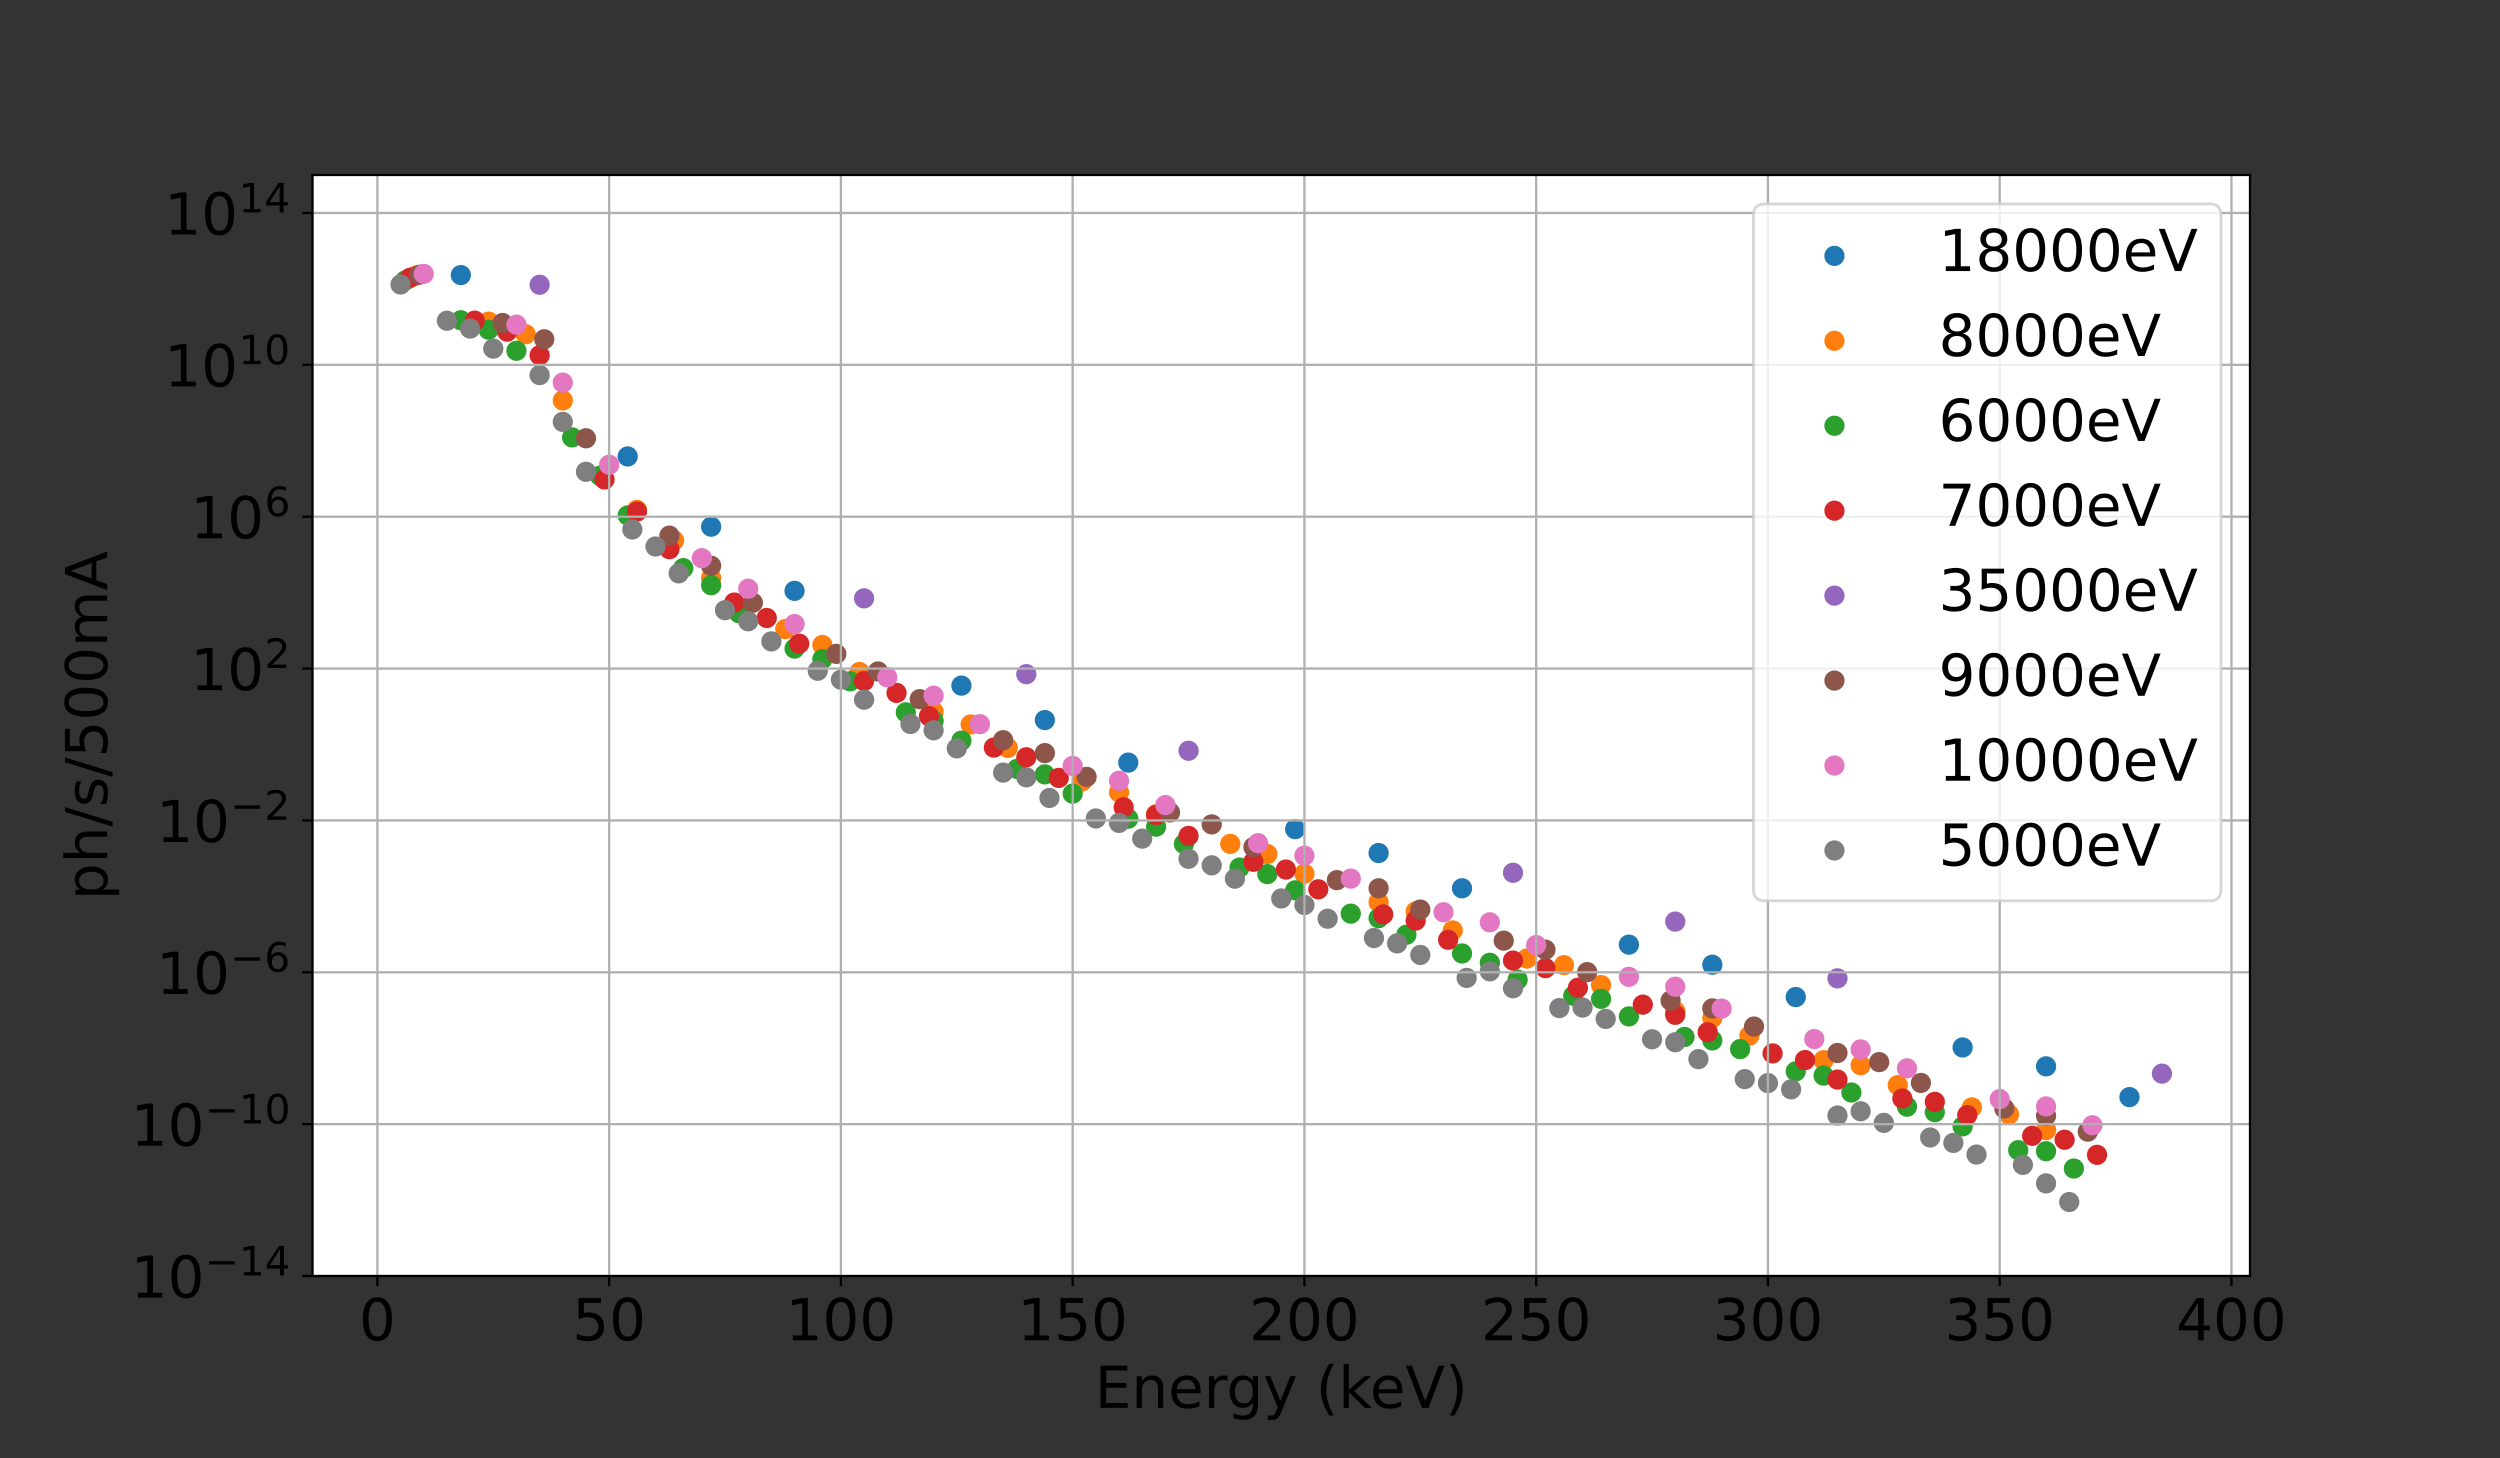 <?xml version="1.0" encoding="utf-8" standalone="no"?>
<!DOCTYPE svg PUBLIC "-//W3C//DTD SVG 1.1//EN"
  "http://www.w3.org/Graphics/SVG/1.1/DTD/svg11.dtd">
<!-- Created with matplotlib (https://matplotlib.org/) -->
<svg height="504pt" version="1.1" viewBox="0 0 864 504" width="864pt" xmlns="http://www.w3.org/2000/svg" xmlns:xlink="http://www.w3.org/1999/xlink">
 <rect x="0" y="0" width="864" height="504" fill="#333333" stroke="none"/>
 <defs>
  <style type="text/css">*{stroke-linecap:butt;stroke-linejoin:round;}</style>
 </defs>
 <g id="figure_1">
  <g id="patch_1">
   <path d="M 0 504 
L 864 504 
L 864 0 
L 0 0 
z
" style="fill:none;"/>
  </g>
  <g id="axes_1">
   <g id="patch_2">
    <path d="M 108 441 
L 777.6 441 
L 777.6 60.48 
L 108 60.48 
z
" style="fill:#ffffff;"/>
   </g>
   <g id="PathCollection_1">
    <defs>
     <path d="M 0 3 
C 0.796 3 1.559 2.684 2.121 2.121 
C 2.684 1.559 3 0.796 3 0 
C 3 -0.796 2.684 -1.559 2.121 -2.121 
C 1.559 -2.684 0.796 -3 0 -3 
C -0.796 -3 -1.559 -2.684 -2.121 -2.121 
C -2.684 -1.559 -3 -0.796 -3 0 
C -3 0.796 -2.684 1.559 -2.121 2.121 
C -1.559 2.684 -0.796 3 0 3 
z
" id="ma83a3358a0" style="stroke:#1f77b4;"/>
    </defs>
    <g clip-path="url(#pba5731c00f)">
     <use style="fill:#1f77b4;stroke:#1f77b4;" x="159.261" xlink:href="#ma83a3358a0" y="95.068"/>
     <use style="fill:#1f77b4;stroke:#1f77b4;" x="216.93" xlink:href="#ma83a3358a0" y="157.749"/>
     <use style="fill:#1f77b4;stroke:#1f77b4;" x="245.765" xlink:href="#ma83a3358a0" y="182.025"/>
     <use style="fill:#1f77b4;stroke:#1f77b4;" x="274.599" xlink:href="#ma83a3358a0" y="204.194"/>
     <use style="fill:#1f77b4;stroke:#1f77b4;" x="332.268" xlink:href="#ma83a3358a0" y="236.954"/>
     <use style="fill:#1f77b4;stroke:#1f77b4;" x="361.102" xlink:href="#ma83a3358a0" y="248.853"/>
     <use style="fill:#1f77b4;stroke:#1f77b4;" x="389.937" xlink:href="#ma83a3358a0" y="263.55"/>
     <use style="fill:#1f77b4;stroke:#1f77b4;" x="447.606" xlink:href="#ma83a3358a0" y="286.552"/>
     <use style="fill:#1f77b4;stroke:#1f77b4;" x="476.44" xlink:href="#ma83a3358a0" y="294.808"/>
     <use style="fill:#1f77b4;stroke:#1f77b4;" x="505.275" xlink:href="#ma83a3358a0" y="307"/>
     <use style="fill:#1f77b4;stroke:#1f77b4;" x="562.944" xlink:href="#ma83a3358a0" y="326.466"/>
     <use style="fill:#1f77b4;stroke:#1f77b4;" x="591.778" xlink:href="#ma83a3358a0" y="333.414"/>
     <use style="fill:#1f77b4;stroke:#1f77b4;" x="620.612" xlink:href="#ma83a3358a0" y="344.577"/>
     <use style="fill:#1f77b4;stroke:#1f77b4;" x="678.281" xlink:href="#ma83a3358a0" y="361.999"/>
     <use style="fill:#1f77b4;stroke:#1f77b4;" x="707.116" xlink:href="#ma83a3358a0" y="368.53"/>
     <use style="fill:#1f77b4;stroke:#1f77b4;" x="735.95" xlink:href="#ma83a3358a0" y="379.157"/>
    </g>
   </g>
   <g id="PathCollection_2">
    <defs>
     <path d="M 0 3 
C 0.796 3 1.559 2.684 2.121 2.121 
C 2.684 1.559 3 0.796 3 0 
C 3 -0.796 2.684 -1.559 2.121 -2.121 
C 1.559 -2.684 0.796 -3 0 -3 
C -0.796 -3 -1.559 -2.684 -2.121 -2.121 
C -2.684 -1.559 -3 -0.796 -3 0 
C -3 0.796 -2.684 1.559 -2.121 2.121 
C -1.559 2.684 -0.796 3 0 3 
z
" id="m21c2963d57" style="stroke:#ff7f0e;"/>
    </defs>
    <g clip-path="url(#pba5731c00f)">
     <use style="fill:#ff7f0e;stroke:#ff7f0e;" x="143.242" xlink:href="#m21c2963d57" y="95.413"/>
     <use style="fill:#ff7f0e;stroke:#ff7f0e;" x="168.873" xlink:href="#m21c2963d57" y="111.147"/>
     <use style="fill:#ff7f0e;stroke:#ff7f0e;" x="181.688" xlink:href="#m21c2963d57" y="115.508"/>
     <use style="fill:#ff7f0e;stroke:#ff7f0e;" x="194.503" xlink:href="#m21c2963d57" y="138.406"/>
     <use style="fill:#ff7f0e;stroke:#ff7f0e;" x="220.134" xlink:href="#m21c2963d57" y="176.208"/>
     <use style="fill:#ff7f0e;stroke:#ff7f0e;" x="232.949" xlink:href="#m21c2963d57" y="186.776"/>
     <use style="fill:#ff7f0e;stroke:#ff7f0e;" x="245.765" xlink:href="#m21c2963d57" y="199.727"/>
     <use style="fill:#ff7f0e;stroke:#ff7f0e;" x="271.395" xlink:href="#m21c2963d57" y="217.409"/>
     <use style="fill:#ff7f0e;stroke:#ff7f0e;" x="284.211" xlink:href="#m21c2963d57" y="222.91"/>
     <use style="fill:#ff7f0e;stroke:#ff7f0e;" x="297.026" xlink:href="#m21c2963d57" y="232.243"/>
     <use style="fill:#ff7f0e;stroke:#ff7f0e;" x="322.656" xlink:href="#m21c2963d57" y="245.987"/>
     <use style="fill:#ff7f0e;stroke:#ff7f0e;" x="335.472" xlink:href="#m21c2963d57" y="250.384"/>
     <use style="fill:#ff7f0e;stroke:#ff7f0e;" x="348.287" xlink:href="#m21c2963d57" y="258.462"/>
     <use style="fill:#ff7f0e;stroke:#ff7f0e;" x="373.918" xlink:href="#m21c2963d57" y="270.068"/>
     <use style="fill:#ff7f0e;stroke:#ff7f0e;" x="386.733" xlink:href="#m21c2963d57" y="273.819"/>
     <use style="fill:#ff7f0e;stroke:#ff7f0e;" x="399.548" xlink:href="#m21c2963d57" y="281.419"/>
     <use style="fill:#ff7f0e;stroke:#ff7f0e;" x="425.179" xlink:href="#m21c2963d57" y="291.642"/>
     <use style="fill:#ff7f0e;stroke:#ff7f0e;" x="437.994" xlink:href="#m21c2963d57" y="295.175"/>
     <use style="fill:#ff7f0e;stroke:#ff7f0e;" x="450.81" xlink:href="#m21c2963d57" y="301.96"/>
     <use style="fill:#ff7f0e;stroke:#ff7f0e;" x="476.44" xlink:href="#m21c2963d57" y="311.815"/>
     <use style="fill:#ff7f0e;stroke:#ff7f0e;" x="489.256" xlink:href="#m21c2963d57" y="314.974"/>
     <use style="fill:#ff7f0e;stroke:#ff7f0e;" x="502.071" xlink:href="#m21c2963d57" y="321.57"/>
     <use style="fill:#ff7f0e;stroke:#ff7f0e;" x="527.701" xlink:href="#m21c2963d57" y="331.264"/>
     <use style="fill:#ff7f0e;stroke:#ff7f0e;" x="540.517" xlink:href="#m21c2963d57" y="333.557"/>
     <use style="fill:#ff7f0e;stroke:#ff7f0e;" x="553.332" xlink:href="#m21c2963d57" y="340.419"/>
     <use style="fill:#ff7f0e;stroke:#ff7f0e;" x="578.963" xlink:href="#m21c2963d57" y="349.472"/>
     <use style="fill:#ff7f0e;stroke:#ff7f0e;" x="591.778" xlink:href="#m21c2963d57" y="351.818"/>
     <use style="fill:#ff7f0e;stroke:#ff7f0e;" x="604.593" xlink:href="#m21c2963d57" y="357.919"/>
     <use style="fill:#ff7f0e;stroke:#ff7f0e;" x="630.224" xlink:href="#m21c2963d57" y="366.396"/>
     <use style="fill:#ff7f0e;stroke:#ff7f0e;" x="643.039" xlink:href="#m21c2963d57" y="368.132"/>
     <use style="fill:#ff7f0e;stroke:#ff7f0e;" x="655.855" xlink:href="#m21c2963d57" y="375.022"/>
     <use style="fill:#ff7f0e;stroke:#ff7f0e;" x="681.485" xlink:href="#m21c2963d57" y="382.701"/>
     <use style="fill:#ff7f0e;stroke:#ff7f0e;" x="694.3" xlink:href="#m21c2963d57" y="385.128"/>
     <use style="fill:#ff7f0e;stroke:#ff7f0e;" x="707.116" xlink:href="#m21c2963d57" y="390.542"/>
    </g>
   </g>
   <g id="PathCollection_3">
    <defs>
     <path d="M 0 3 
C 0.796 3 1.559 2.684 2.121 2.121 
C 2.684 1.559 3 0.796 3 0 
C 3 -0.796 2.684 -1.559 2.121 -2.121 
C 1.559 -2.684 0.796 -3 0 -3 
C -0.796 -3 -1.559 -2.684 -2.121 -2.121 
C -2.684 -1.559 -3 -0.796 -3 0 
C -3 0.796 -2.684 1.559 -2.121 2.121 
C -1.559 2.684 -0.796 3 0 3 
z
" id="m3ef22f6647" style="stroke:#2ca02c;"/>
    </defs>
    <g clip-path="url(#pba5731c00f)">
     <use style="fill:#2ca02c;stroke:#2ca02c;" x="140.038" xlink:href="#m3ef22f6647" y="96.952"/>
     <use style="fill:#2ca02c;stroke:#2ca02c;" x="159.261" xlink:href="#m3ef22f6647" y="110.68"/>
     <use style="fill:#2ca02c;stroke:#2ca02c;" x="168.873" xlink:href="#m3ef22f6647" y="113.95"/>
     <use style="fill:#2ca02c;stroke:#2ca02c;" x="178.484" xlink:href="#m3ef22f6647" y="121.226"/>
     <use style="fill:#2ca02c;stroke:#2ca02c;" x="197.707" xlink:href="#m3ef22f6647" y="151.16"/>
     <use style="fill:#2ca02c;stroke:#2ca02c;" x="207.319" xlink:href="#m3ef22f6647" y="164.435"/>
     <use style="fill:#2ca02c;stroke:#2ca02c;" x="216.93" xlink:href="#m3ef22f6647" y="178.124"/>
     <use style="fill:#2ca02c;stroke:#2ca02c;" x="236.153" xlink:href="#m3ef22f6647" y="196.341"/>
     <use style="fill:#2ca02c;stroke:#2ca02c;" x="245.765" xlink:href="#m3ef22f6647" y="202.255"/>
     <use style="fill:#2ca02c;stroke:#2ca02c;" x="255.376" xlink:href="#m3ef22f6647" y="211.925"/>
     <use style="fill:#2ca02c;stroke:#2ca02c;" x="274.599" xlink:href="#m3ef22f6647" y="224.142"/>
     <use style="fill:#2ca02c;stroke:#2ca02c;" x="284.211" xlink:href="#m3ef22f6647" y="227.797"/>
     <use style="fill:#2ca02c;stroke:#2ca02c;" x="293.822" xlink:href="#m3ef22f6647" y="235.451"/>
     <use style="fill:#2ca02c;stroke:#2ca02c;" x="313.045" xlink:href="#m3ef22f6647" y="246.189"/>
     <use style="fill:#2ca02c;stroke:#2ca02c;" x="322.656" xlink:href="#m3ef22f6647" y="249.123"/>
     <use style="fill:#2ca02c;stroke:#2ca02c;" x="332.268" xlink:href="#m3ef22f6647" y="255.971"/>
     <use style="fill:#2ca02c;stroke:#2ca02c;" x="351.491" xlink:href="#m3ef22f6647" y="265.741"/>
     <use style="fill:#2ca02c;stroke:#2ca02c;" x="361.102" xlink:href="#m3ef22f6647" y="267.623"/>
     <use style="fill:#2ca02c;stroke:#2ca02c;" x="370.714" xlink:href="#m3ef22f6647" y="274.277"/>
     <use style="fill:#2ca02c;stroke:#2ca02c;" x="389.937" xlink:href="#m3ef22f6647" y="282.929"/>
     <use style="fill:#2ca02c;stroke:#2ca02c;" x="399.548" xlink:href="#m3ef22f6647" y="285.69"/>
     <use style="fill:#2ca02c;stroke:#2ca02c;" x="409.16" xlink:href="#m3ef22f6647" y="291.647"/>
     <use style="fill:#2ca02c;stroke:#2ca02c;" x="428.383" xlink:href="#m3ef22f6647" y="299.836"/>
     <use style="fill:#2ca02c;stroke:#2ca02c;" x="437.994" xlink:href="#m3ef22f6647" y="302.092"/>
     <use style="fill:#2ca02c;stroke:#2ca02c;" x="447.606" xlink:href="#m3ef22f6647" y="307.704"/>
     <use style="fill:#2ca02c;stroke:#2ca02c;" x="466.829" xlink:href="#m3ef22f6647" y="315.754"/>
     <use style="fill:#2ca02c;stroke:#2ca02c;" x="476.44" xlink:href="#m3ef22f6647" y="317.331"/>
     <use style="fill:#2ca02c;stroke:#2ca02c;" x="486.052" xlink:href="#m3ef22f6647" y="323.046"/>
     <use style="fill:#2ca02c;stroke:#2ca02c;" x="505.275" xlink:href="#m3ef22f6647" y="329.515"/>
     <use style="fill:#2ca02c;stroke:#2ca02c;" x="514.886" xlink:href="#m3ef22f6647" y="332.741"/>
     <use style="fill:#2ca02c;stroke:#2ca02c;" x="524.498" xlink:href="#m3ef22f6647" y="338.568"/>
     <use style="fill:#2ca02c;stroke:#2ca02c;" x="543.721" xlink:href="#m3ef22f6647" y="344.133"/>
     <use style="fill:#2ca02c;stroke:#2ca02c;" x="553.332" xlink:href="#m3ef22f6647" y="345.201"/>
     <use style="fill:#2ca02c;stroke:#2ca02c;" x="562.944" xlink:href="#m3ef22f6647" y="351.26"/>
     <use style="fill:#2ca02c;stroke:#2ca02c;" x="582.167" xlink:href="#m3ef22f6647" y="358.377"/>
     <use style="fill:#2ca02c;stroke:#2ca02c;" x="591.778" xlink:href="#m3ef22f6647" y="359.569"/>
     <use style="fill:#2ca02c;stroke:#2ca02c;" x="601.389" xlink:href="#m3ef22f6647" y="362.575"/>
     <use style="fill:#2ca02c;stroke:#2ca02c;" x="620.612" xlink:href="#m3ef22f6647" y="370.265"/>
     <use style="fill:#2ca02c;stroke:#2ca02c;" x="630.224" xlink:href="#m3ef22f6647" y="371.721"/>
     <use style="fill:#2ca02c;stroke:#2ca02c;" x="639.835" xlink:href="#m3ef22f6647" y="377.561"/>
     <use style="fill:#2ca02c;stroke:#2ca02c;" x="659.058" xlink:href="#m3ef22f6647" y="382.464"/>
     <use style="fill:#2ca02c;stroke:#2ca02c;" x="668.67" xlink:href="#m3ef22f6647" y="384.36"/>
     <use style="fill:#2ca02c;stroke:#2ca02c;" x="678.281" xlink:href="#m3ef22f6647" y="389.278"/>
     <use style="fill:#2ca02c;stroke:#2ca02c;" x="697.504" xlink:href="#m3ef22f6647" y="397.491"/>
     <use style="fill:#2ca02c;stroke:#2ca02c;" x="707.116" xlink:href="#m3ef22f6647" y="397.864"/>
     <use style="fill:#2ca02c;stroke:#2ca02c;" x="716.727" xlink:href="#m3ef22f6647" y="403.85"/>
    </g>
   </g>
   <g id="PathCollection_4">
    <defs>
     <path d="M 0 3 
C 0.796 3 1.559 2.684 2.121 2.121 
C 2.684 1.559 3 0.796 3 0 
C 3 -0.796 2.684 -1.559 2.121 -2.121 
C 1.559 -2.684 0.796 -3 0 -3 
C -0.796 -3 -1.559 -2.684 -2.121 -2.121 
C -2.684 -1.559 -3 -0.796 -3 0 
C -3 0.796 -2.684 1.559 -2.121 2.121 
C -1.559 2.684 -0.796 3 0 3 
z
" id="ma0856963b3" style="stroke:#d62728;"/>
    </defs>
    <g clip-path="url(#pba5731c00f)">
     <use style="fill:#d62728;stroke:#d62728;" x="141.64" xlink:href="#ma0856963b3" y="96.044"/>
     <use style="fill:#d62728;stroke:#d62728;" x="164.067" xlink:href="#ma0856963b3" y="110.814"/>
     <use style="fill:#d62728;stroke:#d62728;" x="175.28" xlink:href="#ma0856963b3" y="114.605"/>
     <use style="fill:#d62728;stroke:#d62728;" x="186.494" xlink:href="#ma0856963b3" y="122.788"/>
     <use style="fill:#d62728;stroke:#d62728;" x="208.921" xlink:href="#ma0856963b3" y="165.7"/>
     <use style="fill:#d62728;stroke:#d62728;" x="220.134" xlink:href="#ma0856963b3" y="176.809"/>
     <use style="fill:#d62728;stroke:#d62728;" x="231.347" xlink:href="#ma0856963b3" y="189.794"/>
     <use style="fill:#d62728;stroke:#d62728;" x="253.774" xlink:href="#ma0856963b3" y="208.241"/>
     <use style="fill:#d62728;stroke:#d62728;" x="264.988" xlink:href="#ma0856963b3" y="213.573"/>
     <use style="fill:#d62728;stroke:#d62728;" x="276.201" xlink:href="#ma0856963b3" y="222.445"/>
     <use style="fill:#d62728;stroke:#d62728;" x="298.628" xlink:href="#ma0856963b3" y="235.376"/>
     <use style="fill:#d62728;stroke:#d62728;" x="309.841" xlink:href="#ma0856963b3" y="239.46"/>
     <use style="fill:#d62728;stroke:#d62728;" x="321.055" xlink:href="#ma0856963b3" y="247.491"/>
     <use style="fill:#d62728;stroke:#d62728;" x="343.481" xlink:href="#ma0856963b3" y="258.373"/>
     <use style="fill:#d62728;stroke:#d62728;" x="354.695" xlink:href="#ma0856963b3" y="261.726"/>
     <use style="fill:#d62728;stroke:#d62728;" x="365.908" xlink:href="#ma0856963b3" y="268.847"/>
     <use style="fill:#d62728;stroke:#d62728;" x="388.335" xlink:href="#ma0856963b3" y="278.995"/>
     <use style="fill:#d62728;stroke:#d62728;" x="399.548" xlink:href="#ma0856963b3" y="281.651"/>
     <use style="fill:#d62728;stroke:#d62728;" x="410.762" xlink:href="#ma0856963b3" y="288.882"/>
     <use style="fill:#d62728;stroke:#d62728;" x="433.189" xlink:href="#ma0856963b3" y="297.831"/>
     <use style="fill:#d62728;stroke:#d62728;" x="444.402" xlink:href="#ma0856963b3" y="300.515"/>
     <use style="fill:#d62728;stroke:#d62728;" x="455.615" xlink:href="#ma0856963b3" y="307.34"/>
     <use style="fill:#d62728;stroke:#d62728;" x="478.042" xlink:href="#ma0856963b3" y="316.02"/>
     <use style="fill:#d62728;stroke:#d62728;" x="489.256" xlink:href="#ma0856963b3" y="318.151"/>
     <use style="fill:#d62728;stroke:#d62728;" x="500.469" xlink:href="#ma0856963b3" y="324.792"/>
     <use style="fill:#d62728;stroke:#d62728;" x="522.896" xlink:href="#ma0856963b3" y="331.967"/>
     <use style="fill:#d62728;stroke:#d62728;" x="534.109" xlink:href="#ma0856963b3" y="334.586"/>
     <use style="fill:#d62728;stroke:#d62728;" x="545.322" xlink:href="#ma0856963b3" y="341.368"/>
     <use style="fill:#d62728;stroke:#d62728;" x="567.749" xlink:href="#ma0856963b3" y="347.2"/>
     <use style="fill:#d62728;stroke:#d62728;" x="578.963" xlink:href="#ma0856963b3" y="350.724"/>
     <use style="fill:#d62728;stroke:#d62728;" x="590.176" xlink:href="#ma0856963b3" y="356.735"/>
     <use style="fill:#d62728;stroke:#d62728;" x="612.603" xlink:href="#ma0856963b3" y="364.057"/>
     <use style="fill:#d62728;stroke:#d62728;" x="623.816" xlink:href="#ma0856963b3" y="366.357"/>
     <use style="fill:#d62728;stroke:#d62728;" x="635.03" xlink:href="#ma0856963b3" y="373.094"/>
     <use style="fill:#d62728;stroke:#d62728;" x="657.456" xlink:href="#ma0856963b3" y="379.646"/>
     <use style="fill:#d62728;stroke:#d62728;" x="668.67" xlink:href="#ma0856963b3" y="380.788"/>
     <use style="fill:#d62728;stroke:#d62728;" x="679.883" xlink:href="#ma0856963b3" y="385.36"/>
     <use style="fill:#d62728;stroke:#d62728;" x="702.31" xlink:href="#ma0856963b3" y="392.548"/>
     <use style="fill:#d62728;stroke:#d62728;" x="713.523" xlink:href="#ma0856963b3" y="393.89"/>
     <use style="fill:#d62728;stroke:#d62728;" x="724.737" xlink:href="#ma0856963b3" y="399.116"/>
    </g>
   </g>
   <g id="PathCollection_5">
    <defs>
     <path d="M 0 3 
C 0.796 3 1.559 2.684 2.121 2.121 
C 2.684 1.559 3 0.796 3 0 
C 3 -0.796 2.684 -1.559 2.121 -2.121 
C 1.559 -2.684 0.796 -3 0 -3 
C -0.796 -3 -1.559 -2.684 -2.121 -2.121 
C -2.684 -1.559 -3 -0.796 -3 0 
C -3 0.796 -2.684 1.559 -2.121 2.121 
C -1.559 2.684 -0.796 3 0 3 
z
" id="m80e669ef63" style="stroke:#9467bd;"/>
    </defs>
    <g clip-path="url(#pba5731c00f)">
     <use style="fill:#9467bd;stroke:#9467bd;" x="186.494" xlink:href="#m80e669ef63" y="98.41"/>
     <use style="fill:#9467bd;stroke:#9467bd;" x="298.628" xlink:href="#m80e669ef63" y="206.784"/>
     <use style="fill:#9467bd;stroke:#9467bd;" x="354.695" xlink:href="#m80e669ef63" y="232.997"/>
     <use style="fill:#9467bd;stroke:#9467bd;" x="410.762" xlink:href="#m80e669ef63" y="259.464"/>
     <use style="fill:#9467bd;stroke:#9467bd;" x="522.896" xlink:href="#m80e669ef63" y="301.632"/>
     <use style="fill:#9467bd;stroke:#9467bd;" x="578.963" xlink:href="#m80e669ef63" y="318.502"/>
     <use style="fill:#9467bd;stroke:#9467bd;" x="635.03" xlink:href="#m80e669ef63" y="338.118"/>
     <use style="fill:#9467bd;stroke:#9467bd;" x="747.164" xlink:href="#m80e669ef63" y="371.045"/>
    </g>
   </g>
   <g id="PathCollection_6">
    <defs>
     <path d="M 0 3 
C 0.796 3 1.559 2.684 2.121 2.121 
C 2.684 1.559 3 0.796 3 0 
C 3 -0.796 2.684 -1.559 2.121 -2.121 
C 1.559 -2.684 0.796 -3 0 -3 
C -0.796 -3 -1.559 -2.684 -2.121 -2.121 
C -2.684 -1.559 -3 -0.796 -3 0 
C -3 0.796 -2.684 1.559 -2.121 2.121 
C -1.559 2.684 -0.796 3 0 3 
z
" id="mf7cad3e45e" style="stroke:#8c564b;"/>
    </defs>
    <g clip-path="url(#pba5731c00f)">
     <use style="fill:#8c564b;stroke:#8c564b;" x="144.844" xlink:href="#mf7cad3e45e" y="94.968"/>
     <use style="fill:#8c564b;stroke:#8c564b;" x="173.678" xlink:href="#mf7cad3e45e" y="111.625"/>
     <use style="fill:#8c564b;stroke:#8c564b;" x="188.096" xlink:href="#mf7cad3e45e" y="117.255"/>
     <use style="fill:#8c564b;stroke:#8c564b;" x="202.513" xlink:href="#mf7cad3e45e" y="151.475"/>
     <use style="fill:#8c564b;stroke:#8c564b;" x="231.347" xlink:href="#mf7cad3e45e" y="185.12"/>
     <use style="fill:#8c564b;stroke:#8c564b;" x="245.765" xlink:href="#mf7cad3e45e" y="195.531"/>
     <use style="fill:#8c564b;stroke:#8c564b;" x="260.182" xlink:href="#mf7cad3e45e" y="208.309"/>
     <use style="fill:#8c564b;stroke:#8c564b;" x="289.016" xlink:href="#mf7cad3e45e" y="225.974"/>
     <use style="fill:#8c564b;stroke:#8c564b;" x="303.433" xlink:href="#mf7cad3e45e" y="232.061"/>
     <use style="fill:#8c564b;stroke:#8c564b;" x="317.851" xlink:href="#mf7cad3e45e" y="241.626"/>
     <use style="fill:#8c564b;stroke:#8c564b;" x="346.685" xlink:href="#mf7cad3e45e" y="255.806"/>
     <use style="fill:#8c564b;stroke:#8c564b;" x="361.102" xlink:href="#mf7cad3e45e" y="260.273"/>
     <use style="fill:#8c564b;stroke:#8c564b;" x="375.52" xlink:href="#mf7cad3e45e" y="268.485"/>
     <use style="fill:#8c564b;stroke:#8c564b;" x="404.354" xlink:href="#mf7cad3e45e" y="280.791"/>
     <use style="fill:#8c564b;stroke:#8c564b;" x="418.771" xlink:href="#mf7cad3e45e" y="284.908"/>
     <use style="fill:#8c564b;stroke:#8c564b;" x="433.189" xlink:href="#mf7cad3e45e" y="292.744"/>
     <use style="fill:#8c564b;stroke:#8c564b;" x="462.023" xlink:href="#mf7cad3e45e" y="304.183"/>
     <use style="fill:#8c564b;stroke:#8c564b;" x="476.44" xlink:href="#mf7cad3e45e" y="306.989"/>
     <use style="fill:#8c564b;stroke:#8c564b;" x="490.857" xlink:href="#mf7cad3e45e" y="314.333"/>
     <use style="fill:#8c564b;stroke:#8c564b;" x="519.692" xlink:href="#mf7cad3e45e" y="325.087"/>
     <use style="fill:#8c564b;stroke:#8c564b;" x="534.109" xlink:href="#mf7cad3e45e" y="328.209"/>
     <use style="fill:#8c564b;stroke:#8c564b;" x="548.526" xlink:href="#mf7cad3e45e" y="335.96"/>
     <use style="fill:#8c564b;stroke:#8c564b;" x="577.361" xlink:href="#mf7cad3e45e" y="345.789"/>
     <use style="fill:#8c564b;stroke:#8c564b;" x="591.778" xlink:href="#mf7cad3e45e" y="348.507"/>
     <use style="fill:#8c564b;stroke:#8c564b;" x="606.195" xlink:href="#mf7cad3e45e" y="354.775"/>
     <use style="fill:#8c564b;stroke:#8c564b;" x="635.03" xlink:href="#mf7cad3e45e" y="363.912"/>
     <use style="fill:#8c564b;stroke:#8c564b;" x="649.447" xlink:href="#mf7cad3e45e" y="367.073"/>
     <use style="fill:#8c564b;stroke:#8c564b;" x="663.864" xlink:href="#mf7cad3e45e" y="374.258"/>
     <use style="fill:#8c564b;stroke:#8c564b;" x="692.699" xlink:href="#mf7cad3e45e" y="383.097"/>
     <use style="fill:#8c564b;stroke:#8c564b;" x="707.116" xlink:href="#mf7cad3e45e" y="385.603"/>
     <use style="fill:#8c564b;stroke:#8c564b;" x="721.533" xlink:href="#mf7cad3e45e" y="391.104"/>
    </g>
   </g>
   <g id="PathCollection_7">
    <defs>
     <path d="M 0 3 
C 0.796 3 1.559 2.684 2.121 2.121 
C 2.684 1.559 3 0.796 3 0 
C 3 -0.796 2.684 -1.559 2.121 -2.121 
C 1.559 -2.684 0.796 -3 0 -3 
C -0.796 -3 -1.559 -2.684 -2.121 -2.121 
C -2.684 -1.559 -3 -0.796 -3 0 
C -3 0.796 -2.684 1.559 -2.121 2.121 
C -1.559 2.684 -0.796 3 0 3 
z
" id="md3b11c2be7" style="stroke:#e377c2;"/>
    </defs>
    <g clip-path="url(#pba5731c00f)">
     <use style="fill:#e377c2;stroke:#e377c2;" x="146.446" xlink:href="#md3b11c2be7" y="94.642"/>
     <use style="fill:#e377c2;stroke:#e377c2;" x="178.484" xlink:href="#md3b11c2be7" y="112.215"/>
     <use style="fill:#e377c2;stroke:#e377c2;" x="194.503" xlink:href="#md3b11c2be7" y="132.241"/>
     <use style="fill:#e377c2;stroke:#e377c2;" x="210.522" xlink:href="#md3b11c2be7" y="160.621"/>
     <use style="fill:#e377c2;stroke:#e377c2;" x="242.561" xlink:href="#md3b11c2be7" y="192.915"/>
     <use style="fill:#e377c2;stroke:#e377c2;" x="258.58" xlink:href="#md3b11c2be7" y="203.466"/>
     <use style="fill:#e377c2;stroke:#e377c2;" x="274.599" xlink:href="#md3b11c2be7" y="215.689"/>
     <use style="fill:#e377c2;stroke:#e377c2;" x="306.637" xlink:href="#md3b11c2be7" y="234.088"/>
     <use style="fill:#e377c2;stroke:#e377c2;" x="322.656" xlink:href="#md3b11c2be7" y="240.432"/>
     <use style="fill:#e377c2;stroke:#e377c2;" x="338.676" xlink:href="#md3b11c2be7" y="250.271"/>
     <use style="fill:#e377c2;stroke:#e377c2;" x="370.714" xlink:href="#md3b11c2be7" y="264.695"/>
     <use style="fill:#e377c2;stroke:#e377c2;" x="386.733" xlink:href="#md3b11c2be7" y="269.832"/>
     <use style="fill:#e377c2;stroke:#e377c2;" x="402.752" xlink:href="#md3b11c2be7" y="278.242"/>
     <use style="fill:#e377c2;stroke:#e377c2;" x="434.79" xlink:href="#md3b11c2be7" y="291.413"/>
     <use style="fill:#e377c2;stroke:#e377c2;" x="450.81" xlink:href="#md3b11c2be7" y="295.705"/>
     <use style="fill:#e377c2;stroke:#e377c2;" x="466.829" xlink:href="#md3b11c2be7" y="303.642"/>
     <use style="fill:#e377c2;stroke:#e377c2;" x="498.867" xlink:href="#md3b11c2be7" y="315.268"/>
     <use style="fill:#e377c2;stroke:#e377c2;" x="514.886" xlink:href="#md3b11c2be7" y="318.742"/>
     <use style="fill:#e377c2;stroke:#e377c2;" x="530.905" xlink:href="#md3b11c2be7" y="326.622"/>
     <use style="fill:#e377c2;stroke:#e377c2;" x="562.944" xlink:href="#md3b11c2be7" y="337.589"/>
     <use style="fill:#e377c2;stroke:#e377c2;" x="578.963" xlink:href="#md3b11c2be7" y="341.01"/>
     <use style="fill:#e377c2;stroke:#e377c2;" x="594.982" xlink:href="#md3b11c2be7" y="348.561"/>
     <use style="fill:#e377c2;stroke:#e377c2;" x="627.02" xlink:href="#md3b11c2be7" y="359.092"/>
     <use style="fill:#e377c2;stroke:#e377c2;" x="643.039" xlink:href="#md3b11c2be7" y="362.666"/>
     <use style="fill:#e377c2;stroke:#e377c2;" x="659.058" xlink:href="#md3b11c2be7" y="369.214"/>
     <use style="fill:#e377c2;stroke:#e377c2;" x="691.097" xlink:href="#md3b11c2be7" y="379.868"/>
     <use style="fill:#e377c2;stroke:#e377c2;" x="707.116" xlink:href="#md3b11c2be7" y="382.375"/>
     <use style="fill:#e377c2;stroke:#e377c2;" x="723.135" xlink:href="#md3b11c2be7" y="388.883"/>
    </g>
   </g>
   <g id="PathCollection_8">
    <defs>
     <path d="M 0 3 
C 0.796 3 1.559 2.684 2.121 2.121 
C 2.684 1.559 3 0.796 3 0 
C 3 -0.796 2.684 -1.559 2.121 -2.121 
C 1.559 -2.684 0.796 -3 0 -3 
C -0.796 -3 -1.559 -2.684 -2.121 -2.121 
C -2.684 -1.559 -3 -0.796 -3 0 
C -3 0.796 -2.684 1.559 -2.121 2.121 
C -1.559 2.684 -0.796 3 0 3 
z
" id="m5d78e42e1e" style="stroke:#7f7f7f;"/>
    </defs>
    <g clip-path="url(#pba5731c00f)">
     <use style="fill:#7f7f7f;stroke:#7f7f7f;" x="138.436" xlink:href="#m5d78e42e1e" y="98.314"/>
     <use style="fill:#7f7f7f;stroke:#7f7f7f;" x="154.456" xlink:href="#m5d78e42e1e" y="110.855"/>
     <use style="fill:#7f7f7f;stroke:#7f7f7f;" x="162.465" xlink:href="#m5d78e42e1e" y="113.564"/>
     <use style="fill:#7f7f7f;stroke:#7f7f7f;" x="170.475" xlink:href="#m5d78e42e1e" y="120.481"/>
     <use style="fill:#7f7f7f;stroke:#7f7f7f;" x="186.494" xlink:href="#m5d78e42e1e" y="129.63"/>
     <use style="fill:#7f7f7f;stroke:#7f7f7f;" x="194.503" xlink:href="#m5d78e42e1e" y="145.808"/>
     <use style="fill:#7f7f7f;stroke:#7f7f7f;" x="202.513" xlink:href="#m5d78e42e1e" y="163.045"/>
     <use style="fill:#7f7f7f;stroke:#7f7f7f;" x="218.532" xlink:href="#m5d78e42e1e" y="182.988"/>
     <use style="fill:#7f7f7f;stroke:#7f7f7f;" x="226.542" xlink:href="#m5d78e42e1e" y="188.871"/>
     <use style="fill:#7f7f7f;stroke:#7f7f7f;" x="234.551" xlink:href="#m5d78e42e1e" y="198.15"/>
     <use style="fill:#7f7f7f;stroke:#7f7f7f;" x="250.57" xlink:href="#m5d78e42e1e" y="210.879"/>
     <use style="fill:#7f7f7f;stroke:#7f7f7f;" x="258.58" xlink:href="#m5d78e42e1e" y="214.706"/>
     <use style="fill:#7f7f7f;stroke:#7f7f7f;" x="266.589" xlink:href="#m5d78e42e1e" y="221.667"/>
     <use style="fill:#7f7f7f;stroke:#7f7f7f;" x="282.609" xlink:href="#m5d78e42e1e" y="231.82"/>
     <use style="fill:#7f7f7f;stroke:#7f7f7f;" x="290.618" xlink:href="#m5d78e42e1e" y="234.889"/>
     <use style="fill:#7f7f7f;stroke:#7f7f7f;" x="298.628" xlink:href="#m5d78e42e1e" y="241.808"/>
     <use style="fill:#7f7f7f;stroke:#7f7f7f;" x="314.647" xlink:href="#m5d78e42e1e" y="250.209"/>
     <use style="fill:#7f7f7f;stroke:#7f7f7f;" x="322.656" xlink:href="#m5d78e42e1e" y="252.393"/>
     <use style="fill:#7f7f7f;stroke:#7f7f7f;" x="330.666" xlink:href="#m5d78e42e1e" y="258.64"/>
     <use style="fill:#7f7f7f;stroke:#7f7f7f;" x="346.685" xlink:href="#m5d78e42e1e" y="267.013"/>
     <use style="fill:#7f7f7f;stroke:#7f7f7f;" x="354.695" xlink:href="#m5d78e42e1e" y="268.653"/>
     <use style="fill:#7f7f7f;stroke:#7f7f7f;" x="362.704" xlink:href="#m5d78e42e1e" y="275.771"/>
     <use style="fill:#7f7f7f;stroke:#7f7f7f;" x="378.723" xlink:href="#m5d78e42e1e" y="282.863"/>
     <use style="fill:#7f7f7f;stroke:#7f7f7f;" x="386.733" xlink:href="#m5d78e42e1e" y="284.397"/>
     <use style="fill:#7f7f7f;stroke:#7f7f7f;" x="394.743" xlink:href="#m5d78e42e1e" y="289.827"/>
     <use style="fill:#7f7f7f;stroke:#7f7f7f;" x="410.762" xlink:href="#m5d78e42e1e" y="296.796"/>
     <use style="fill:#7f7f7f;stroke:#7f7f7f;" x="418.771" xlink:href="#m5d78e42e1e" y="299.059"/>
     <use style="fill:#7f7f7f;stroke:#7f7f7f;" x="426.781" xlink:href="#m5d78e42e1e" y="303.667"/>
     <use style="fill:#7f7f7f;stroke:#7f7f7f;" x="442.8" xlink:href="#m5d78e42e1e" y="310.512"/>
     <use style="fill:#7f7f7f;stroke:#7f7f7f;" x="450.81" xlink:href="#m5d78e42e1e" y="312.747"/>
     <use style="fill:#7f7f7f;stroke:#7f7f7f;" x="458.819" xlink:href="#m5d78e42e1e" y="317.514"/>
     <use style="fill:#7f7f7f;stroke:#7f7f7f;" x="474.838" xlink:href="#m5d78e42e1e" y="324.175"/>
     <use style="fill:#7f7f7f;stroke:#7f7f7f;" x="482.848" xlink:href="#m5d78e42e1e" y="326.03"/>
     <use style="fill:#7f7f7f;stroke:#7f7f7f;" x="490.857" xlink:href="#m5d78e42e1e" y="330.028"/>
     <use style="fill:#7f7f7f;stroke:#7f7f7f;" x="506.877" xlink:href="#m5d78e42e1e" y="337.966"/>
     <use style="fill:#7f7f7f;stroke:#7f7f7f;" x="514.886" xlink:href="#m5d78e42e1e" y="335.687"/>
     <use style="fill:#7f7f7f;stroke:#7f7f7f;" x="522.896" xlink:href="#m5d78e42e1e" y="341.546"/>
     <use style="fill:#7f7f7f;stroke:#7f7f7f;" x="538.915" xlink:href="#m5d78e42e1e" y="348.386"/>
     <use style="fill:#7f7f7f;stroke:#7f7f7f;" x="546.924" xlink:href="#m5d78e42e1e" y="348.221"/>
     <use style="fill:#7f7f7f;stroke:#7f7f7f;" x="554.934" xlink:href="#m5d78e42e1e" y="352.144"/>
     <use style="fill:#7f7f7f;stroke:#7f7f7f;" x="570.953" xlink:href="#m5d78e42e1e" y="359.175"/>
     <use style="fill:#7f7f7f;stroke:#7f7f7f;" x="578.963" xlink:href="#m5d78e42e1e" y="360.2"/>
     <use style="fill:#7f7f7f;stroke:#7f7f7f;" x="586.972" xlink:href="#m5d78e42e1e" y="366.034"/>
     <use style="fill:#7f7f7f;stroke:#7f7f7f;" x="602.991" xlink:href="#m5d78e42e1e" y="372.948"/>
     <use style="fill:#7f7f7f;stroke:#7f7f7f;" x="611.001" xlink:href="#m5d78e42e1e" y="374.32"/>
     <use style="fill:#7f7f7f;stroke:#7f7f7f;" x="619.011" xlink:href="#m5d78e42e1e" y="376.481"/>
     <use style="fill:#7f7f7f;stroke:#7f7f7f;" x="635.03" xlink:href="#m5d78e42e1e" y="385.527"/>
     <use style="fill:#7f7f7f;stroke:#7f7f7f;" x="643.039" xlink:href="#m5d78e42e1e" y="384.052"/>
     <use style="fill:#7f7f7f;stroke:#7f7f7f;" x="651.049" xlink:href="#m5d78e42e1e" y="388.073"/>
     <use style="fill:#7f7f7f;stroke:#7f7f7f;" x="667.068" xlink:href="#m5d78e42e1e" y="393.114"/>
     <use style="fill:#7f7f7f;stroke:#7f7f7f;" x="675.078" xlink:href="#m5d78e42e1e" y="394.991"/>
     <use style="fill:#7f7f7f;stroke:#7f7f7f;" x="683.087" xlink:href="#m5d78e42e1e" y="399.011"/>
     <use style="fill:#7f7f7f;stroke:#7f7f7f;" x="699.106" xlink:href="#m5d78e42e1e" y="402.575"/>
     <use style="fill:#7f7f7f;stroke:#7f7f7f;" x="707.116" xlink:href="#m5d78e42e1e" y="408.972"/>
     <use style="fill:#7f7f7f;stroke:#7f7f7f;" x="715.125" xlink:href="#m5d78e42e1e" y="415.421"/>
    </g>
   </g>
   <g id="matplotlib.axis_1">
    <g id="xtick_1">
     <g id="line2d_1">
      <path clip-path="url(#pba5731c00f)" d="M 130.427 441 
L 130.427 60.48 
" style="fill:none;stroke:#b0b0b0;stroke-linecap:square;stroke-width:0.8;"/>
     </g>
     <g id="line2d_2">
      <defs>
       <path d="M 0 0 
L 0 3.5 
" id="m491e7717d7" style="stroke:#000000;stroke-width:0.8;"/>
      </defs>
      <g>
       <use style="stroke:#000000;stroke-width:0.8;" x="130.427" xlink:href="#m491e7717d7" y="441"/>
      </g>
     </g>
     <g id="text_1">
      <!-- 0 -->
      <g transform="translate(124.064 463.197)scale(0.2 -0.2)">
       <defs>
        <path d="M 31.781 66.406 
Q 24.172 66.406 20.328 58.906 
Q 16.5 51.422 16.5 36.375 
Q 16.5 21.391 20.328 13.891 
Q 24.172 6.391 31.781 6.391 
Q 39.453 6.391 43.281 13.891 
Q 47.125 21.391 47.125 36.375 
Q 47.125 51.422 43.281 58.906 
Q 39.453 66.406 31.781 66.406 
z
M 31.781 74.219 
Q 44.047 74.219 50.516 64.516 
Q 56.984 54.828 56.984 36.375 
Q 56.984 17.969 50.516 8.266 
Q 44.047 -1.422 31.781 -1.422 
Q 19.531 -1.422 13.062 8.266 
Q 6.594 17.969 6.594 36.375 
Q 6.594 54.828 13.062 64.516 
Q 19.531 74.219 31.781 74.219 
z
" id="DejaVuSans-48"/>
       </defs>
       <use xlink:href="#DejaVuSans-48"/>
      </g>
     </g>
    </g>
    <g id="xtick_2">
     <g id="line2d_3">
      <path clip-path="url(#pba5731c00f)" d="M 210.522 441 
L 210.522 60.48 
" style="fill:none;stroke:#b0b0b0;stroke-linecap:square;stroke-width:0.8;"/>
     </g>
     <g id="line2d_4">
      <g>
       <use style="stroke:#000000;stroke-width:0.8;" x="210.522" xlink:href="#m491e7717d7" y="441"/>
      </g>
     </g>
     <g id="text_2">
      <!-- 50 -->
      <g transform="translate(197.797 463.197)scale(0.2 -0.2)">
       <defs>
        <path d="M 10.797 72.906 
L 49.516 72.906 
L 49.516 64.594 
L 19.828 64.594 
L 19.828 46.734 
Q 21.969 47.469 24.109 47.828 
Q 26.266 48.188 28.422 48.188 
Q 40.625 48.188 47.75 41.5 
Q 54.891 34.812 54.891 23.391 
Q 54.891 11.625 47.562 5.094 
Q 40.234 -1.422 26.906 -1.422 
Q 22.312 -1.422 17.547 -0.641 
Q 12.797 0.141 7.719 1.703 
L 7.719 11.625 
Q 12.109 9.234 16.797 8.062 
Q 21.484 6.891 26.703 6.891 
Q 35.156 6.891 40.078 11.328 
Q 45.016 15.766 45.016 23.391 
Q 45.016 31 40.078 35.438 
Q 35.156 39.891 26.703 39.891 
Q 22.75 39.891 18.812 39.016 
Q 14.891 38.141 10.797 36.281 
z
" id="DejaVuSans-53"/>
       </defs>
       <use xlink:href="#DejaVuSans-53"/>
       <use x="63.623" xlink:href="#DejaVuSans-48"/>
      </g>
     </g>
    </g>
    <g id="xtick_3">
     <g id="line2d_5">
      <path clip-path="url(#pba5731c00f)" d="M 290.618 441 
L 290.618 60.48 
" style="fill:none;stroke:#b0b0b0;stroke-linecap:square;stroke-width:0.8;"/>
     </g>
     <g id="line2d_6">
      <g>
       <use style="stroke:#000000;stroke-width:0.8;" x="290.618" xlink:href="#m491e7717d7" y="441"/>
      </g>
     </g>
     <g id="text_3">
      <!-- 100 -->
      <g transform="translate(271.531 463.197)scale(0.2 -0.2)">
       <defs>
        <path d="M 12.406 8.297 
L 28.516 8.297 
L 28.516 63.922 
L 10.984 60.406 
L 10.984 69.391 
L 28.422 72.906 
L 38.281 72.906 
L 38.281 8.297 
L 54.391 8.297 
L 54.391 0 
L 12.406 0 
z
" id="DejaVuSans-49"/>
       </defs>
       <use xlink:href="#DejaVuSans-49"/>
       <use x="63.623" xlink:href="#DejaVuSans-48"/>
       <use x="127.246" xlink:href="#DejaVuSans-48"/>
      </g>
     </g>
    </g>
    <g id="xtick_4">
     <g id="line2d_7">
      <path clip-path="url(#pba5731c00f)" d="M 370.714 441 
L 370.714 60.48 
" style="fill:none;stroke:#b0b0b0;stroke-linecap:square;stroke-width:0.8;"/>
     </g>
     <g id="line2d_8">
      <g>
       <use style="stroke:#000000;stroke-width:0.8;" x="370.714" xlink:href="#m491e7717d7" y="441"/>
      </g>
     </g>
     <g id="text_4">
      <!-- 150 -->
      <g transform="translate(351.626 463.197)scale(0.2 -0.2)">
       <use xlink:href="#DejaVuSans-49"/>
       <use x="63.623" xlink:href="#DejaVuSans-53"/>
       <use x="127.246" xlink:href="#DejaVuSans-48"/>
      </g>
     </g>
    </g>
    <g id="xtick_5">
     <g id="line2d_9">
      <path clip-path="url(#pba5731c00f)" d="M 450.81 441 
L 450.81 60.48 
" style="fill:none;stroke:#b0b0b0;stroke-linecap:square;stroke-width:0.8;"/>
     </g>
     <g id="line2d_10">
      <g>
       <use style="stroke:#000000;stroke-width:0.8;" x="450.81" xlink:href="#m491e7717d7" y="441"/>
      </g>
     </g>
     <g id="text_5">
      <!-- 200 -->
      <g transform="translate(431.722 463.197)scale(0.2 -0.2)">
       <defs>
        <path d="M 19.188 8.297 
L 53.609 8.297 
L 53.609 0 
L 7.328 0 
L 7.328 8.297 
Q 12.938 14.109 22.625 23.891 
Q 32.328 33.688 34.812 36.531 
Q 39.547 41.844 41.422 45.531 
Q 43.312 49.219 43.312 52.781 
Q 43.312 58.594 39.234 62.25 
Q 35.156 65.922 28.609 65.922 
Q 23.969 65.922 18.812 64.312 
Q 13.672 62.703 7.812 59.422 
L 7.812 69.391 
Q 13.766 71.781 18.938 73 
Q 24.125 74.219 28.422 74.219 
Q 39.75 74.219 46.484 68.547 
Q 53.219 62.891 53.219 53.422 
Q 53.219 48.922 51.531 44.891 
Q 49.859 40.875 45.406 35.406 
Q 44.188 33.984 37.641 27.219 
Q 31.109 20.453 19.188 8.297 
z
" id="DejaVuSans-50"/>
       </defs>
       <use xlink:href="#DejaVuSans-50"/>
       <use x="63.623" xlink:href="#DejaVuSans-48"/>
       <use x="127.246" xlink:href="#DejaVuSans-48"/>
      </g>
     </g>
    </g>
    <g id="xtick_6">
     <g id="line2d_11">
      <path clip-path="url(#pba5731c00f)" d="M 530.905 441 
L 530.905 60.48 
" style="fill:none;stroke:#b0b0b0;stroke-linecap:square;stroke-width:0.8;"/>
     </g>
     <g id="line2d_12">
      <g>
       <use style="stroke:#000000;stroke-width:0.8;" x="530.905" xlink:href="#m491e7717d7" y="441"/>
      </g>
     </g>
     <g id="text_6">
      <!-- 250 -->
      <g transform="translate(511.818 463.197)scale(0.2 -0.2)">
       <use xlink:href="#DejaVuSans-50"/>
       <use x="63.623" xlink:href="#DejaVuSans-53"/>
       <use x="127.246" xlink:href="#DejaVuSans-48"/>
      </g>
     </g>
    </g>
    <g id="xtick_7">
     <g id="line2d_13">
      <path clip-path="url(#pba5731c00f)" d="M 611.001 441 
L 611.001 60.48 
" style="fill:none;stroke:#b0b0b0;stroke-linecap:square;stroke-width:0.8;"/>
     </g>
     <g id="line2d_14">
      <g>
       <use style="stroke:#000000;stroke-width:0.8;" x="611.001" xlink:href="#m491e7717d7" y="441"/>
      </g>
     </g>
     <g id="text_7">
      <!-- 300 -->
      <g transform="translate(591.913 463.197)scale(0.2 -0.2)">
       <defs>
        <path d="M 40.578 39.312 
Q 47.656 37.797 51.625 33 
Q 55.609 28.219 55.609 21.188 
Q 55.609 10.406 48.188 4.484 
Q 40.766 -1.422 27.094 -1.422 
Q 22.516 -1.422 17.656 -0.516 
Q 12.797 0.391 7.625 2.203 
L 7.625 11.719 
Q 11.719 9.328 16.594 8.109 
Q 21.484 6.891 26.812 6.891 
Q 36.078 6.891 40.938 10.547 
Q 45.797 14.203 45.797 21.188 
Q 45.797 27.641 41.281 31.266 
Q 36.766 34.906 28.719 34.906 
L 20.219 34.906 
L 20.219 43.016 
L 29.109 43.016 
Q 36.375 43.016 40.234 45.922 
Q 44.094 48.828 44.094 54.297 
Q 44.094 59.906 40.109 62.906 
Q 36.141 65.922 28.719 65.922 
Q 24.656 65.922 20.016 65.031 
Q 15.375 64.156 9.812 62.312 
L 9.812 71.094 
Q 15.438 72.656 20.344 73.438 
Q 25.25 74.219 29.594 74.219 
Q 40.828 74.219 47.359 69.109 
Q 53.906 64.016 53.906 55.328 
Q 53.906 49.266 50.438 45.094 
Q 46.969 40.922 40.578 39.312 
z
" id="DejaVuSans-51"/>
       </defs>
       <use xlink:href="#DejaVuSans-51"/>
       <use x="63.623" xlink:href="#DejaVuSans-48"/>
       <use x="127.246" xlink:href="#DejaVuSans-48"/>
      </g>
     </g>
    </g>
    <g id="xtick_8">
     <g id="line2d_15">
      <path clip-path="url(#pba5731c00f)" d="M 691.097 441 
L 691.097 60.48 
" style="fill:none;stroke:#b0b0b0;stroke-linecap:square;stroke-width:0.8;"/>
     </g>
     <g id="line2d_16">
      <g>
       <use style="stroke:#000000;stroke-width:0.8;" x="691.097" xlink:href="#m491e7717d7" y="441"/>
      </g>
     </g>
     <g id="text_8">
      <!-- 350 -->
      <g transform="translate(672.009 463.197)scale(0.2 -0.2)">
       <use xlink:href="#DejaVuSans-51"/>
       <use x="63.623" xlink:href="#DejaVuSans-53"/>
       <use x="127.246" xlink:href="#DejaVuSans-48"/>
      </g>
     </g>
    </g>
    <g id="xtick_9">
     <g id="line2d_17">
      <path clip-path="url(#pba5731c00f)" d="M 771.192 441 
L 771.192 60.48 
" style="fill:none;stroke:#b0b0b0;stroke-linecap:square;stroke-width:0.8;"/>
     </g>
     <g id="line2d_18">
      <g>
       <use style="stroke:#000000;stroke-width:0.8;" x="771.192" xlink:href="#m491e7717d7" y="441"/>
      </g>
     </g>
     <g id="text_9">
      <!-- 400 -->
      <g transform="translate(752.105 463.197)scale(0.2 -0.2)">
       <defs>
        <path d="M 37.797 64.312 
L 12.891 25.391 
L 37.797 25.391 
z
M 35.203 72.906 
L 47.609 72.906 
L 47.609 25.391 
L 58.016 25.391 
L 58.016 17.188 
L 47.609 17.188 
L 47.609 0 
L 37.797 0 
L 37.797 17.188 
L 4.891 17.188 
L 4.891 26.703 
z
" id="DejaVuSans-52"/>
       </defs>
       <use xlink:href="#DejaVuSans-52"/>
       <use x="63.623" xlink:href="#DejaVuSans-48"/>
       <use x="127.246" xlink:href="#DejaVuSans-48"/>
      </g>
     </g>
    </g>
    <g id="text_10">
     <!-- Energy (keV) -->
     <g transform="translate(378.384 486.553)scale(0.2 -0.2)">
      <defs>
       <path d="M 9.812 72.906 
L 55.906 72.906 
L 55.906 64.594 
L 19.672 64.594 
L 19.672 43.016 
L 54.391 43.016 
L 54.391 34.719 
L 19.672 34.719 
L 19.672 8.297 
L 56.781 8.297 
L 56.781 0 
L 9.812 0 
z
" id="DejaVuSans-69"/>
       <path d="M 54.891 33.016 
L 54.891 0 
L 45.906 0 
L 45.906 32.719 
Q 45.906 40.484 42.875 44.328 
Q 39.844 48.188 33.797 48.188 
Q 26.516 48.188 22.312 43.547 
Q 18.109 38.922 18.109 30.906 
L 18.109 0 
L 9.078 0 
L 9.078 54.688 
L 18.109 54.688 
L 18.109 46.188 
Q 21.344 51.125 25.703 53.562 
Q 30.078 56 35.797 56 
Q 45.219 56 50.047 50.172 
Q 54.891 44.344 54.891 33.016 
z
" id="DejaVuSans-110"/>
       <path d="M 56.203 29.594 
L 56.203 25.203 
L 14.891 25.203 
Q 15.484 15.922 20.484 11.062 
Q 25.484 6.203 34.422 6.203 
Q 39.594 6.203 44.453 7.469 
Q 49.312 8.734 54.109 11.281 
L 54.109 2.781 
Q 49.266 0.734 44.188 -0.344 
Q 39.109 -1.422 33.891 -1.422 
Q 20.797 -1.422 13.156 6.188 
Q 5.516 13.812 5.516 26.812 
Q 5.516 40.234 12.766 48.109 
Q 20.016 56 32.328 56 
Q 43.359 56 49.781 48.891 
Q 56.203 41.797 56.203 29.594 
z
M 47.219 32.234 
Q 47.125 39.594 43.094 43.984 
Q 39.062 48.391 32.422 48.391 
Q 24.906 48.391 20.391 44.141 
Q 15.875 39.891 15.188 32.172 
z
" id="DejaVuSans-101"/>
       <path d="M 41.109 46.297 
Q 39.594 47.172 37.812 47.578 
Q 36.031 48 33.891 48 
Q 26.266 48 22.188 43.047 
Q 18.109 38.094 18.109 28.812 
L 18.109 0 
L 9.078 0 
L 9.078 54.688 
L 18.109 54.688 
L 18.109 46.188 
Q 20.953 51.172 25.484 53.578 
Q 30.031 56 36.531 56 
Q 37.453 56 38.578 55.875 
Q 39.703 55.766 41.062 55.516 
z
" id="DejaVuSans-114"/>
       <path d="M 45.406 27.984 
Q 45.406 37.75 41.375 43.109 
Q 37.359 48.484 30.078 48.484 
Q 22.859 48.484 18.828 43.109 
Q 14.797 37.75 14.797 27.984 
Q 14.797 18.266 18.828 12.891 
Q 22.859 7.516 30.078 7.516 
Q 37.359 7.516 41.375 12.891 
Q 45.406 18.266 45.406 27.984 
z
M 54.391 6.781 
Q 54.391 -7.172 48.188 -13.984 
Q 42 -20.797 29.203 -20.797 
Q 24.469 -20.797 20.266 -20.094 
Q 16.062 -19.391 12.109 -17.922 
L 12.109 -9.188 
Q 16.062 -11.328 19.922 -12.344 
Q 23.781 -13.375 27.781 -13.375 
Q 36.625 -13.375 41.016 -8.766 
Q 45.406 -4.156 45.406 5.172 
L 45.406 9.625 
Q 42.625 4.781 38.281 2.391 
Q 33.938 0 27.875 0 
Q 17.828 0 11.672 7.656 
Q 5.516 15.328 5.516 27.984 
Q 5.516 40.672 11.672 48.328 
Q 17.828 56 27.875 56 
Q 33.938 56 38.281 53.609 
Q 42.625 51.219 45.406 46.391 
L 45.406 54.688 
L 54.391 54.688 
z
" id="DejaVuSans-103"/>
       <path d="M 32.172 -5.078 
Q 28.375 -14.844 24.75 -17.812 
Q 21.141 -20.797 15.094 -20.797 
L 7.906 -20.797 
L 7.906 -13.281 
L 13.188 -13.281 
Q 16.891 -13.281 18.938 -11.516 
Q 21 -9.766 23.484 -3.219 
L 25.094 0.875 
L 2.984 54.688 
L 12.5 54.688 
L 29.594 11.922 
L 46.688 54.688 
L 56.203 54.688 
z
" id="DejaVuSans-121"/>
       <path id="DejaVuSans-32"/>
       <path d="M 31 75.875 
Q 24.469 64.656 21.281 53.656 
Q 18.109 42.672 18.109 31.391 
Q 18.109 20.125 21.312 9.062 
Q 24.516 -2 31 -13.188 
L 23.188 -13.188 
Q 15.875 -1.703 12.234 9.375 
Q 8.594 20.453 8.594 31.391 
Q 8.594 42.281 12.203 53.312 
Q 15.828 64.359 23.188 75.875 
z
" id="DejaVuSans-40"/>
       <path d="M 9.078 75.984 
L 18.109 75.984 
L 18.109 31.109 
L 44.922 54.688 
L 56.391 54.688 
L 27.391 29.109 
L 57.625 0 
L 45.906 0 
L 18.109 26.703 
L 18.109 0 
L 9.078 0 
z
" id="DejaVuSans-107"/>
       <path d="M 28.609 0 
L 0.781 72.906 
L 11.078 72.906 
L 34.188 11.531 
L 57.328 72.906 
L 67.578 72.906 
L 39.797 0 
z
" id="DejaVuSans-86"/>
       <path d="M 8.016 75.875 
L 15.828 75.875 
Q 23.141 64.359 26.781 53.312 
Q 30.422 42.281 30.422 31.391 
Q 30.422 20.453 26.781 9.375 
Q 23.141 -1.703 15.828 -13.188 
L 8.016 -13.188 
Q 14.5 -2 17.703 9.062 
Q 20.906 20.125 20.906 31.391 
Q 20.906 42.672 17.703 53.656 
Q 14.5 64.656 8.016 75.875 
z
" id="DejaVuSans-41"/>
      </defs>
      <use xlink:href="#DejaVuSans-69"/>
      <use x="63.184" xlink:href="#DejaVuSans-110"/>
      <use x="126.562" xlink:href="#DejaVuSans-101"/>
      <use x="188.086" xlink:href="#DejaVuSans-114"/>
      <use x="227.449" xlink:href="#DejaVuSans-103"/>
      <use x="290.926" xlink:href="#DejaVuSans-121"/>
      <use x="350.105" xlink:href="#DejaVuSans-32"/>
      <use x="381.893" xlink:href="#DejaVuSans-40"/>
      <use x="420.906" xlink:href="#DejaVuSans-107"/>
      <use x="475.191" xlink:href="#DejaVuSans-101"/>
      <use x="536.715" xlink:href="#DejaVuSans-86"/>
      <use x="605.123" xlink:href="#DejaVuSans-41"/>
     </g>
    </g>
   </g>
   <g id="matplotlib.axis_2">
    <g id="ytick_1">
     <g id="line2d_19">
      <path clip-path="url(#pba5731c00f)" d="M 108 441 
L 777.6 441 
" style="fill:none;stroke:#b0b0b0;stroke-linecap:square;stroke-width:0.8;"/>
     </g>
     <g id="line2d_20">
      <defs>
       <path d="M 0 0 
L -3.5 0 
" id="m9e9b6aecdb" style="stroke:#000000;stroke-width:0.8;"/>
      </defs>
      <g>
       <use style="stroke:#000000;stroke-width:0.8;" x="108" xlink:href="#m9e9b6aecdb" y="441"/>
      </g>
     </g>
     <g id="text_11">
      <!-- $\mathdefault{10^{-14}}$ -->
      <g transform="translate(45.2 448.598)scale(0.2 -0.2)">
       <defs>
        <path d="M 10.594 35.5 
L 73.188 35.5 
L 73.188 27.203 
L 10.594 27.203 
z
" id="DejaVuSans-8722"/>
       </defs>
       <use transform="translate(0 0.684)" xlink:href="#DejaVuSans-49"/>
       <use transform="translate(63.623 0.684)" xlink:href="#DejaVuSans-48"/>
       <use transform="translate(128.203 38.966)scale(0.7)" xlink:href="#DejaVuSans-8722"/>
       <use transform="translate(186.855 38.966)scale(0.7)" xlink:href="#DejaVuSans-49"/>
       <use transform="translate(231.392 38.966)scale(0.7)" xlink:href="#DejaVuSans-52"/>
      </g>
     </g>
    </g>
    <g id="ytick_2">
     <g id="line2d_21">
      <path clip-path="url(#pba5731c00f)" d="M 108 388.514 
L 777.6 388.514 
" style="fill:none;stroke:#b0b0b0;stroke-linecap:square;stroke-width:0.8;"/>
     </g>
     <g id="line2d_22">
      <g>
       <use style="stroke:#000000;stroke-width:0.8;" x="108" xlink:href="#m9e9b6aecdb" y="388.514"/>
      </g>
     </g>
     <g id="text_12">
      <!-- $\mathdefault{10^{-10}}$ -->
      <g transform="translate(45.2 396.113)scale(0.2 -0.2)">
       <use transform="translate(0 0.766)" xlink:href="#DejaVuSans-49"/>
       <use transform="translate(63.623 0.766)" xlink:href="#DejaVuSans-48"/>
       <use transform="translate(128.203 39.047)scale(0.7)" xlink:href="#DejaVuSans-8722"/>
       <use transform="translate(186.855 39.047)scale(0.7)" xlink:href="#DejaVuSans-49"/>
       <use transform="translate(231.392 39.047)scale(0.7)" xlink:href="#DejaVuSans-48"/>
      </g>
     </g>
    </g>
    <g id="ytick_3">
     <g id="line2d_23">
      <path clip-path="url(#pba5731c00f)" d="M 108 336.029 
L 777.6 336.029 
" style="fill:none;stroke:#b0b0b0;stroke-linecap:square;stroke-width:0.8;"/>
     </g>
     <g id="line2d_24">
      <g>
       <use style="stroke:#000000;stroke-width:0.8;" x="108" xlink:href="#m9e9b6aecdb" y="336.029"/>
      </g>
     </g>
     <g id="text_13">
      <!-- $\mathdefault{10^{-6}}$ -->
      <g transform="translate(54 343.627)scale(0.2 -0.2)">
       <defs>
        <path d="M 33.016 40.375 
Q 26.375 40.375 22.484 35.828 
Q 18.609 31.297 18.609 23.391 
Q 18.609 15.531 22.484 10.953 
Q 26.375 6.391 33.016 6.391 
Q 39.656 6.391 43.531 10.953 
Q 47.406 15.531 47.406 23.391 
Q 47.406 31.297 43.531 35.828 
Q 39.656 40.375 33.016 40.375 
z
M 52.594 71.297 
L 52.594 62.312 
Q 48.875 64.062 45.094 64.984 
Q 41.312 65.922 37.594 65.922 
Q 27.828 65.922 22.672 59.328 
Q 17.531 52.734 16.797 39.406 
Q 19.672 43.656 24.016 45.922 
Q 28.375 48.188 33.594 48.188 
Q 44.578 48.188 50.953 41.516 
Q 57.328 34.859 57.328 23.391 
Q 57.328 12.156 50.688 5.359 
Q 44.047 -1.422 33.016 -1.422 
Q 20.359 -1.422 13.672 8.266 
Q 6.984 17.969 6.984 36.375 
Q 6.984 53.656 15.188 63.938 
Q 23.391 74.219 37.203 74.219 
Q 40.922 74.219 44.703 73.484 
Q 48.484 72.75 52.594 71.297 
z
" id="DejaVuSans-54"/>
       </defs>
       <use transform="translate(0 0.766)" xlink:href="#DejaVuSans-49"/>
       <use transform="translate(63.623 0.766)" xlink:href="#DejaVuSans-48"/>
       <use transform="translate(128.203 39.047)scale(0.7)" xlink:href="#DejaVuSans-8722"/>
       <use transform="translate(186.855 39.047)scale(0.7)" xlink:href="#DejaVuSans-54"/>
      </g>
     </g>
    </g>
    <g id="ytick_4">
     <g id="line2d_25">
      <path clip-path="url(#pba5731c00f)" d="M 108 283.543 
L 777.6 283.543 
" style="fill:none;stroke:#b0b0b0;stroke-linecap:square;stroke-width:0.8;"/>
     </g>
     <g id="line2d_26">
      <g>
       <use style="stroke:#000000;stroke-width:0.8;" x="108" xlink:href="#m9e9b6aecdb" y="283.543"/>
      </g>
     </g>
     <g id="text_14">
      <!-- $\mathdefault{10^{-2}}$ -->
      <g transform="translate(54 291.142)scale(0.2 -0.2)">
       <use transform="translate(0 0.766)" xlink:href="#DejaVuSans-49"/>
       <use transform="translate(63.623 0.766)" xlink:href="#DejaVuSans-48"/>
       <use transform="translate(128.203 39.047)scale(0.7)" xlink:href="#DejaVuSans-8722"/>
       <use transform="translate(186.855 39.047)scale(0.7)" xlink:href="#DejaVuSans-50"/>
      </g>
     </g>
    </g>
    <g id="ytick_5">
     <g id="line2d_27">
      <path clip-path="url(#pba5731c00f)" d="M 108 231.058 
L 777.6 231.058 
" style="fill:none;stroke:#b0b0b0;stroke-linecap:square;stroke-width:0.8;"/>
     </g>
     <g id="line2d_28">
      <g>
       <use style="stroke:#000000;stroke-width:0.8;" x="108" xlink:href="#m9e9b6aecdb" y="231.058"/>
      </g>
     </g>
     <g id="text_15">
      <!-- $\mathdefault{10^{2}}$ -->
      <g transform="translate(65.8 238.656)scale(0.2 -0.2)">
       <use transform="translate(0 0.766)" xlink:href="#DejaVuSans-49"/>
       <use transform="translate(63.623 0.766)" xlink:href="#DejaVuSans-48"/>
       <use transform="translate(128.203 39.047)scale(0.7)" xlink:href="#DejaVuSans-50"/>
      </g>
     </g>
    </g>
    <g id="ytick_6">
     <g id="line2d_29">
      <path clip-path="url(#pba5731c00f)" d="M 108 178.572 
L 777.6 178.572 
" style="fill:none;stroke:#b0b0b0;stroke-linecap:square;stroke-width:0.8;"/>
     </g>
     <g id="line2d_30">
      <g>
       <use style="stroke:#000000;stroke-width:0.8;" x="108" xlink:href="#m9e9b6aecdb" y="178.572"/>
      </g>
     </g>
     <g id="text_16">
      <!-- $\mathdefault{10^{6}}$ -->
      <g transform="translate(65.8 186.171)scale(0.2 -0.2)">
       <use transform="translate(0 0.766)" xlink:href="#DejaVuSans-49"/>
       <use transform="translate(63.623 0.766)" xlink:href="#DejaVuSans-48"/>
       <use transform="translate(128.203 39.047)scale(0.7)" xlink:href="#DejaVuSans-54"/>
      </g>
     </g>
    </g>
    <g id="ytick_7">
     <g id="line2d_31">
      <path clip-path="url(#pba5731c00f)" d="M 108 126.087 
L 777.6 126.087 
" style="fill:none;stroke:#b0b0b0;stroke-linecap:square;stroke-width:0.8;"/>
     </g>
     <g id="line2d_32">
      <g>
       <use style="stroke:#000000;stroke-width:0.8;" x="108" xlink:href="#m9e9b6aecdb" y="126.087"/>
      </g>
     </g>
     <g id="text_17">
      <!-- $\mathdefault{10^{10}}$ -->
      <g transform="translate(56.8 133.685)scale(0.2 -0.2)">
       <use transform="translate(0 0.766)" xlink:href="#DejaVuSans-49"/>
       <use transform="translate(63.623 0.766)" xlink:href="#DejaVuSans-48"/>
       <use transform="translate(128.203 39.047)scale(0.7)" xlink:href="#DejaVuSans-49"/>
       <use transform="translate(172.739 39.047)scale(0.7)" xlink:href="#DejaVuSans-48"/>
      </g>
     </g>
    </g>
    <g id="ytick_8">
     <g id="line2d_33">
      <path clip-path="url(#pba5731c00f)" d="M 108 73.601 
L 777.6 73.601 
" style="fill:none;stroke:#b0b0b0;stroke-linecap:square;stroke-width:0.8;"/>
     </g>
     <g id="line2d_34">
      <g>
       <use style="stroke:#000000;stroke-width:0.8;" x="108" xlink:href="#m9e9b6aecdb" y="73.601"/>
      </g>
     </g>
     <g id="text_18">
      <!-- $\mathdefault{10^{14}}$ -->
      <g transform="translate(56.8 81.2)scale(0.2 -0.2)">
       <use transform="translate(0 0.684)" xlink:href="#DejaVuSans-49"/>
       <use transform="translate(63.623 0.684)" xlink:href="#DejaVuSans-48"/>
       <use transform="translate(128.203 38.966)scale(0.7)" xlink:href="#DejaVuSans-49"/>
       <use transform="translate(172.739 38.966)scale(0.7)" xlink:href="#DejaVuSans-52"/>
      </g>
     </g>
    </g>
    <g id="text_19">
     <!-- ph/s/500mA -->
     <g transform="translate(37.041 311.042)rotate(-90)scale(0.2 -0.2)">
      <defs>
       <path d="M 18.109 8.203 
L 18.109 -20.797 
L 9.078 -20.797 
L 9.078 54.688 
L 18.109 54.688 
L 18.109 46.391 
Q 20.953 51.266 25.266 53.625 
Q 29.594 56 35.594 56 
Q 45.562 56 51.781 48.094 
Q 58.016 40.188 58.016 27.297 
Q 58.016 14.406 51.781 6.484 
Q 45.562 -1.422 35.594 -1.422 
Q 29.594 -1.422 25.266 0.953 
Q 20.953 3.328 18.109 8.203 
z
M 48.688 27.297 
Q 48.688 37.203 44.609 42.844 
Q 40.531 48.484 33.406 48.484 
Q 26.266 48.484 22.188 42.844 
Q 18.109 37.203 18.109 27.297 
Q 18.109 17.391 22.188 11.75 
Q 26.266 6.109 33.406 6.109 
Q 40.531 6.109 44.609 11.75 
Q 48.688 17.391 48.688 27.297 
z
" id="DejaVuSans-112"/>
       <path d="M 54.891 33.016 
L 54.891 0 
L 45.906 0 
L 45.906 32.719 
Q 45.906 40.484 42.875 44.328 
Q 39.844 48.188 33.797 48.188 
Q 26.516 48.188 22.312 43.547 
Q 18.109 38.922 18.109 30.906 
L 18.109 0 
L 9.078 0 
L 9.078 75.984 
L 18.109 75.984 
L 18.109 46.188 
Q 21.344 51.125 25.703 53.562 
Q 30.078 56 35.797 56 
Q 45.219 56 50.047 50.172 
Q 54.891 44.344 54.891 33.016 
z
" id="DejaVuSans-104"/>
       <path d="M 25.391 72.906 
L 33.688 72.906 
L 8.297 -9.281 
L 0 -9.281 
z
" id="DejaVuSans-47"/>
       <path d="M 44.281 53.078 
L 44.281 44.578 
Q 40.484 46.531 36.375 47.5 
Q 32.281 48.484 27.875 48.484 
Q 21.188 48.484 17.844 46.438 
Q 14.5 44.391 14.5 40.281 
Q 14.5 37.156 16.891 35.375 
Q 19.281 33.594 26.516 31.984 
L 29.594 31.297 
Q 39.156 29.25 43.188 25.516 
Q 47.219 21.781 47.219 15.094 
Q 47.219 7.469 41.188 3.016 
Q 35.156 -1.422 24.609 -1.422 
Q 20.219 -1.422 15.453 -0.562 
Q 10.688 0.297 5.422 2 
L 5.422 11.281 
Q 10.406 8.688 15.234 7.391 
Q 20.062 6.109 24.812 6.109 
Q 31.156 6.109 34.562 8.281 
Q 37.984 10.453 37.984 14.406 
Q 37.984 18.062 35.516 20.016 
Q 33.062 21.969 24.703 23.781 
L 21.578 24.516 
Q 13.234 26.266 9.516 29.906 
Q 5.812 33.547 5.812 39.891 
Q 5.812 47.609 11.281 51.797 
Q 16.75 56 26.812 56 
Q 31.781 56 36.172 55.266 
Q 40.578 54.547 44.281 53.078 
z
" id="DejaVuSans-115"/>
       <path d="M 52 44.188 
Q 55.375 50.25 60.062 53.125 
Q 64.75 56 71.094 56 
Q 79.641 56 84.281 50.016 
Q 88.922 44.047 88.922 33.016 
L 88.922 0 
L 79.891 0 
L 79.891 32.719 
Q 79.891 40.578 77.094 44.375 
Q 74.312 48.188 68.609 48.188 
Q 61.625 48.188 57.562 43.547 
Q 53.516 38.922 53.516 30.906 
L 53.516 0 
L 44.484 0 
L 44.484 32.719 
Q 44.484 40.625 41.703 44.406 
Q 38.922 48.188 33.109 48.188 
Q 26.219 48.188 22.156 43.531 
Q 18.109 38.875 18.109 30.906 
L 18.109 0 
L 9.078 0 
L 9.078 54.688 
L 18.109 54.688 
L 18.109 46.188 
Q 21.188 51.219 25.484 53.609 
Q 29.781 56 35.688 56 
Q 41.656 56 45.828 52.969 
Q 50 49.953 52 44.188 
z
" id="DejaVuSans-109"/>
       <path d="M 34.188 63.188 
L 20.797 26.906 
L 47.609 26.906 
z
M 28.609 72.906 
L 39.797 72.906 
L 67.578 0 
L 57.328 0 
L 50.688 18.703 
L 17.828 18.703 
L 11.188 0 
L 0.781 0 
z
" id="DejaVuSans-65"/>
      </defs>
      <use xlink:href="#DejaVuSans-112"/>
      <use x="63.477" xlink:href="#DejaVuSans-104"/>
      <use x="126.855" xlink:href="#DejaVuSans-47"/>
      <use x="160.547" xlink:href="#DejaVuSans-115"/>
      <use x="212.646" xlink:href="#DejaVuSans-47"/>
      <use x="246.338" xlink:href="#DejaVuSans-53"/>
      <use x="309.961" xlink:href="#DejaVuSans-48"/>
      <use x="373.584" xlink:href="#DejaVuSans-48"/>
      <use x="437.207" xlink:href="#DejaVuSans-109"/>
      <use x="534.619" xlink:href="#DejaVuSans-65"/>
     </g>
    </g>
   </g>
   <g id="patch_3">
    <path d="M 108 441 
L 108 60.48 
" style="fill:none;stroke:#000000;stroke-linecap:square;stroke-linejoin:miter;stroke-width:0.8;"/>
   </g>
   <g id="patch_4">
    <path d="M 777.6 441 
L 777.6 60.48 
" style="fill:none;stroke:#000000;stroke-linecap:square;stroke-linejoin:miter;stroke-width:0.8;"/>
   </g>
   <g id="patch_5">
    <path d="M 108 441 
L 777.6 441 
" style="fill:none;stroke:#000000;stroke-linecap:square;stroke-linejoin:miter;stroke-width:0.8;"/>
   </g>
   <g id="patch_6">
    <path d="M 108 60.48 
L 777.6 60.48 
" style="fill:none;stroke:#000000;stroke-linecap:square;stroke-linejoin:miter;stroke-width:0.8;"/>
   </g>
   <g id="legend_1">
    <g id="patch_7">
     <path d="M 609.987 311.33 
L 763.6 311.33 
Q 767.6 311.33 767.6 307.33 
L 767.6 74.48 
Q 767.6 70.48 763.6 70.48 
L 609.987 70.48 
Q 605.987 70.48 605.987 74.48 
L 605.987 307.33 
Q 605.987 311.33 609.987 311.33 
z
" style="fill:#ffffff;opacity:0.8;stroke:#cccccc;stroke-linejoin:miter;"/>
    </g>
    <g id="PathCollection_9">
     <g>
      <use style="fill:#1f77b4;stroke:#1f77b4;" x="633.987" xlink:href="#ma83a3358a0" y="88.427"/>
     </g>
    </g>
    <g id="text_20">
     <!-- 18000eV -->
     <g transform="translate(669.987 93.677)scale(0.2 -0.2)">
      <defs>
       <path d="M 31.781 34.625 
Q 24.75 34.625 20.719 30.859 
Q 16.703 27.094 16.703 20.516 
Q 16.703 13.922 20.719 10.156 
Q 24.75 6.391 31.781 6.391 
Q 38.812 6.391 42.859 10.172 
Q 46.922 13.969 46.922 20.516 
Q 46.922 27.094 42.891 30.859 
Q 38.875 34.625 31.781 34.625 
z
M 21.922 38.812 
Q 15.578 40.375 12.031 44.719 
Q 8.5 49.078 8.5 55.328 
Q 8.5 64.062 14.719 69.141 
Q 20.953 74.219 31.781 74.219 
Q 42.672 74.219 48.875 69.141 
Q 55.078 64.062 55.078 55.328 
Q 55.078 49.078 51.531 44.719 
Q 48 40.375 41.703 38.812 
Q 48.828 37.156 52.797 32.312 
Q 56.781 27.484 56.781 20.516 
Q 56.781 9.906 50.312 4.234 
Q 43.844 -1.422 31.781 -1.422 
Q 19.734 -1.422 13.25 4.234 
Q 6.781 9.906 6.781 20.516 
Q 6.781 27.484 10.781 32.312 
Q 14.797 37.156 21.922 38.812 
z
M 18.312 54.391 
Q 18.312 48.734 21.844 45.562 
Q 25.391 42.391 31.781 42.391 
Q 38.141 42.391 41.719 45.562 
Q 45.312 48.734 45.312 54.391 
Q 45.312 60.062 41.719 63.234 
Q 38.141 66.406 31.781 66.406 
Q 25.391 66.406 21.844 63.234 
Q 18.312 60.062 18.312 54.391 
z
" id="DejaVuSans-56"/>
      </defs>
      <use xlink:href="#DejaVuSans-49"/>
      <use x="63.623" xlink:href="#DejaVuSans-56"/>
      <use x="127.246" xlink:href="#DejaVuSans-48"/>
      <use x="190.869" xlink:href="#DejaVuSans-48"/>
      <use x="254.492" xlink:href="#DejaVuSans-48"/>
      <use x="318.115" xlink:href="#DejaVuSans-101"/>
      <use x="379.639" xlink:href="#DejaVuSans-86"/>
     </g>
    </g>
    <g id="PathCollection_10">
     <g>
      <use style="fill:#ff7f0e;stroke:#ff7f0e;" x="633.987" xlink:href="#m21c2963d57" y="117.783"/>
     </g>
    </g>
    <g id="text_21">
     <!-- 8000eV -->
     <g transform="translate(669.987 123.033)scale(0.2 -0.2)">
      <use xlink:href="#DejaVuSans-56"/>
      <use x="63.623" xlink:href="#DejaVuSans-48"/>
      <use x="127.246" xlink:href="#DejaVuSans-48"/>
      <use x="190.869" xlink:href="#DejaVuSans-48"/>
      <use x="254.492" xlink:href="#DejaVuSans-101"/>
      <use x="316.016" xlink:href="#DejaVuSans-86"/>
     </g>
    </g>
    <g id="PathCollection_11">
     <g>
      <use style="fill:#2ca02c;stroke:#2ca02c;" x="633.987" xlink:href="#m3ef22f6647" y="147.139"/>
     </g>
    </g>
    <g id="text_22">
     <!-- 6000eV -->
     <g transform="translate(669.987 152.389)scale(0.2 -0.2)">
      <use xlink:href="#DejaVuSans-54"/>
      <use x="63.623" xlink:href="#DejaVuSans-48"/>
      <use x="127.246" xlink:href="#DejaVuSans-48"/>
      <use x="190.869" xlink:href="#DejaVuSans-48"/>
      <use x="254.492" xlink:href="#DejaVuSans-101"/>
      <use x="316.016" xlink:href="#DejaVuSans-86"/>
     </g>
    </g>
    <g id="PathCollection_12">
     <g>
      <use style="fill:#d62728;stroke:#d62728;" x="633.987" xlink:href="#ma0856963b3" y="176.496"/>
     </g>
    </g>
    <g id="text_23">
     <!-- 7000eV -->
     <g transform="translate(669.987 181.746)scale(0.2 -0.2)">
      <defs>
       <path d="M 8.203 72.906 
L 55.078 72.906 
L 55.078 68.703 
L 28.609 0 
L 18.312 0 
L 43.219 64.594 
L 8.203 64.594 
z
" id="DejaVuSans-55"/>
      </defs>
      <use xlink:href="#DejaVuSans-55"/>
      <use x="63.623" xlink:href="#DejaVuSans-48"/>
      <use x="127.246" xlink:href="#DejaVuSans-48"/>
      <use x="190.869" xlink:href="#DejaVuSans-48"/>
      <use x="254.492" xlink:href="#DejaVuSans-101"/>
      <use x="316.016" xlink:href="#DejaVuSans-86"/>
     </g>
    </g>
    <g id="PathCollection_13">
     <g>
      <use style="fill:#9467bd;stroke:#9467bd;" x="633.987" xlink:href="#m80e669ef63" y="205.852"/>
     </g>
    </g>
    <g id="text_24">
     <!-- 35000eV -->
     <g transform="translate(669.987 211.102)scale(0.2 -0.2)">
      <use xlink:href="#DejaVuSans-51"/>
      <use x="63.623" xlink:href="#DejaVuSans-53"/>
      <use x="127.246" xlink:href="#DejaVuSans-48"/>
      <use x="190.869" xlink:href="#DejaVuSans-48"/>
      <use x="254.492" xlink:href="#DejaVuSans-48"/>
      <use x="318.115" xlink:href="#DejaVuSans-101"/>
      <use x="379.639" xlink:href="#DejaVuSans-86"/>
     </g>
    </g>
    <g id="PathCollection_14">
     <g>
      <use style="fill:#8c564b;stroke:#8c564b;" x="633.987" xlink:href="#mf7cad3e45e" y="235.208"/>
     </g>
    </g>
    <g id="text_25">
     <!-- 9000eV -->
     <g transform="translate(669.987 240.458)scale(0.2 -0.2)">
      <defs>
       <path d="M 10.984 1.516 
L 10.984 10.5 
Q 14.703 8.734 18.5 7.812 
Q 22.312 6.891 25.984 6.891 
Q 35.75 6.891 40.891 13.453 
Q 46.047 20.016 46.781 33.406 
Q 43.953 29.203 39.594 26.953 
Q 35.25 24.703 29.984 24.703 
Q 19.047 24.703 12.672 31.312 
Q 6.297 37.938 6.297 49.422 
Q 6.297 60.641 12.938 67.422 
Q 19.578 74.219 30.609 74.219 
Q 43.266 74.219 49.922 64.516 
Q 56.594 54.828 56.594 36.375 
Q 56.594 19.141 48.406 8.859 
Q 40.234 -1.422 26.422 -1.422 
Q 22.703 -1.422 18.891 -0.688 
Q 15.094 0.047 10.984 1.516 
z
M 30.609 32.422 
Q 37.25 32.422 41.125 36.953 
Q 45.016 41.5 45.016 49.422 
Q 45.016 57.281 41.125 61.844 
Q 37.25 66.406 30.609 66.406 
Q 23.969 66.406 20.094 61.844 
Q 16.219 57.281 16.219 49.422 
Q 16.219 41.5 20.094 36.953 
Q 23.969 32.422 30.609 32.422 
z
" id="DejaVuSans-57"/>
      </defs>
      <use xlink:href="#DejaVuSans-57"/>
      <use x="63.623" xlink:href="#DejaVuSans-48"/>
      <use x="127.246" xlink:href="#DejaVuSans-48"/>
      <use x="190.869" xlink:href="#DejaVuSans-48"/>
      <use x="254.492" xlink:href="#DejaVuSans-101"/>
      <use x="316.016" xlink:href="#DejaVuSans-86"/>
     </g>
    </g>
    <g id="PathCollection_15">
     <g>
      <use style="fill:#e377c2;stroke:#e377c2;" x="633.987" xlink:href="#md3b11c2be7" y="264.564"/>
     </g>
    </g>
    <g id="text_26">
     <!-- 10000eV -->
     <g transform="translate(669.987 269.814)scale(0.2 -0.2)">
      <use xlink:href="#DejaVuSans-49"/>
      <use x="63.623" xlink:href="#DejaVuSans-48"/>
      <use x="127.246" xlink:href="#DejaVuSans-48"/>
      <use x="190.869" xlink:href="#DejaVuSans-48"/>
      <use x="254.492" xlink:href="#DejaVuSans-48"/>
      <use x="318.115" xlink:href="#DejaVuSans-101"/>
      <use x="379.639" xlink:href="#DejaVuSans-86"/>
     </g>
    </g>
    <g id="PathCollection_16">
     <g>
      <use style="fill:#7f7f7f;stroke:#7f7f7f;" x="633.987" xlink:href="#m5d78e42e1e" y="293.921"/>
     </g>
    </g>
    <g id="text_27">
     <!-- 5000eV -->
     <g transform="translate(669.987 299.171)scale(0.2 -0.2)">
      <use xlink:href="#DejaVuSans-53"/>
      <use x="63.623" xlink:href="#DejaVuSans-48"/>
      <use x="127.246" xlink:href="#DejaVuSans-48"/>
      <use x="190.869" xlink:href="#DejaVuSans-48"/>
      <use x="254.492" xlink:href="#DejaVuSans-101"/>
      <use x="316.016" xlink:href="#DejaVuSans-86"/>
     </g>
    </g>
   </g>
  </g>
 </g>
 <defs>
  <clipPath id="pba5731c00f">
   <rect height="380.52" width="669.6" x="108" y="60.48"/>
  </clipPath>
 </defs>
</svg>
